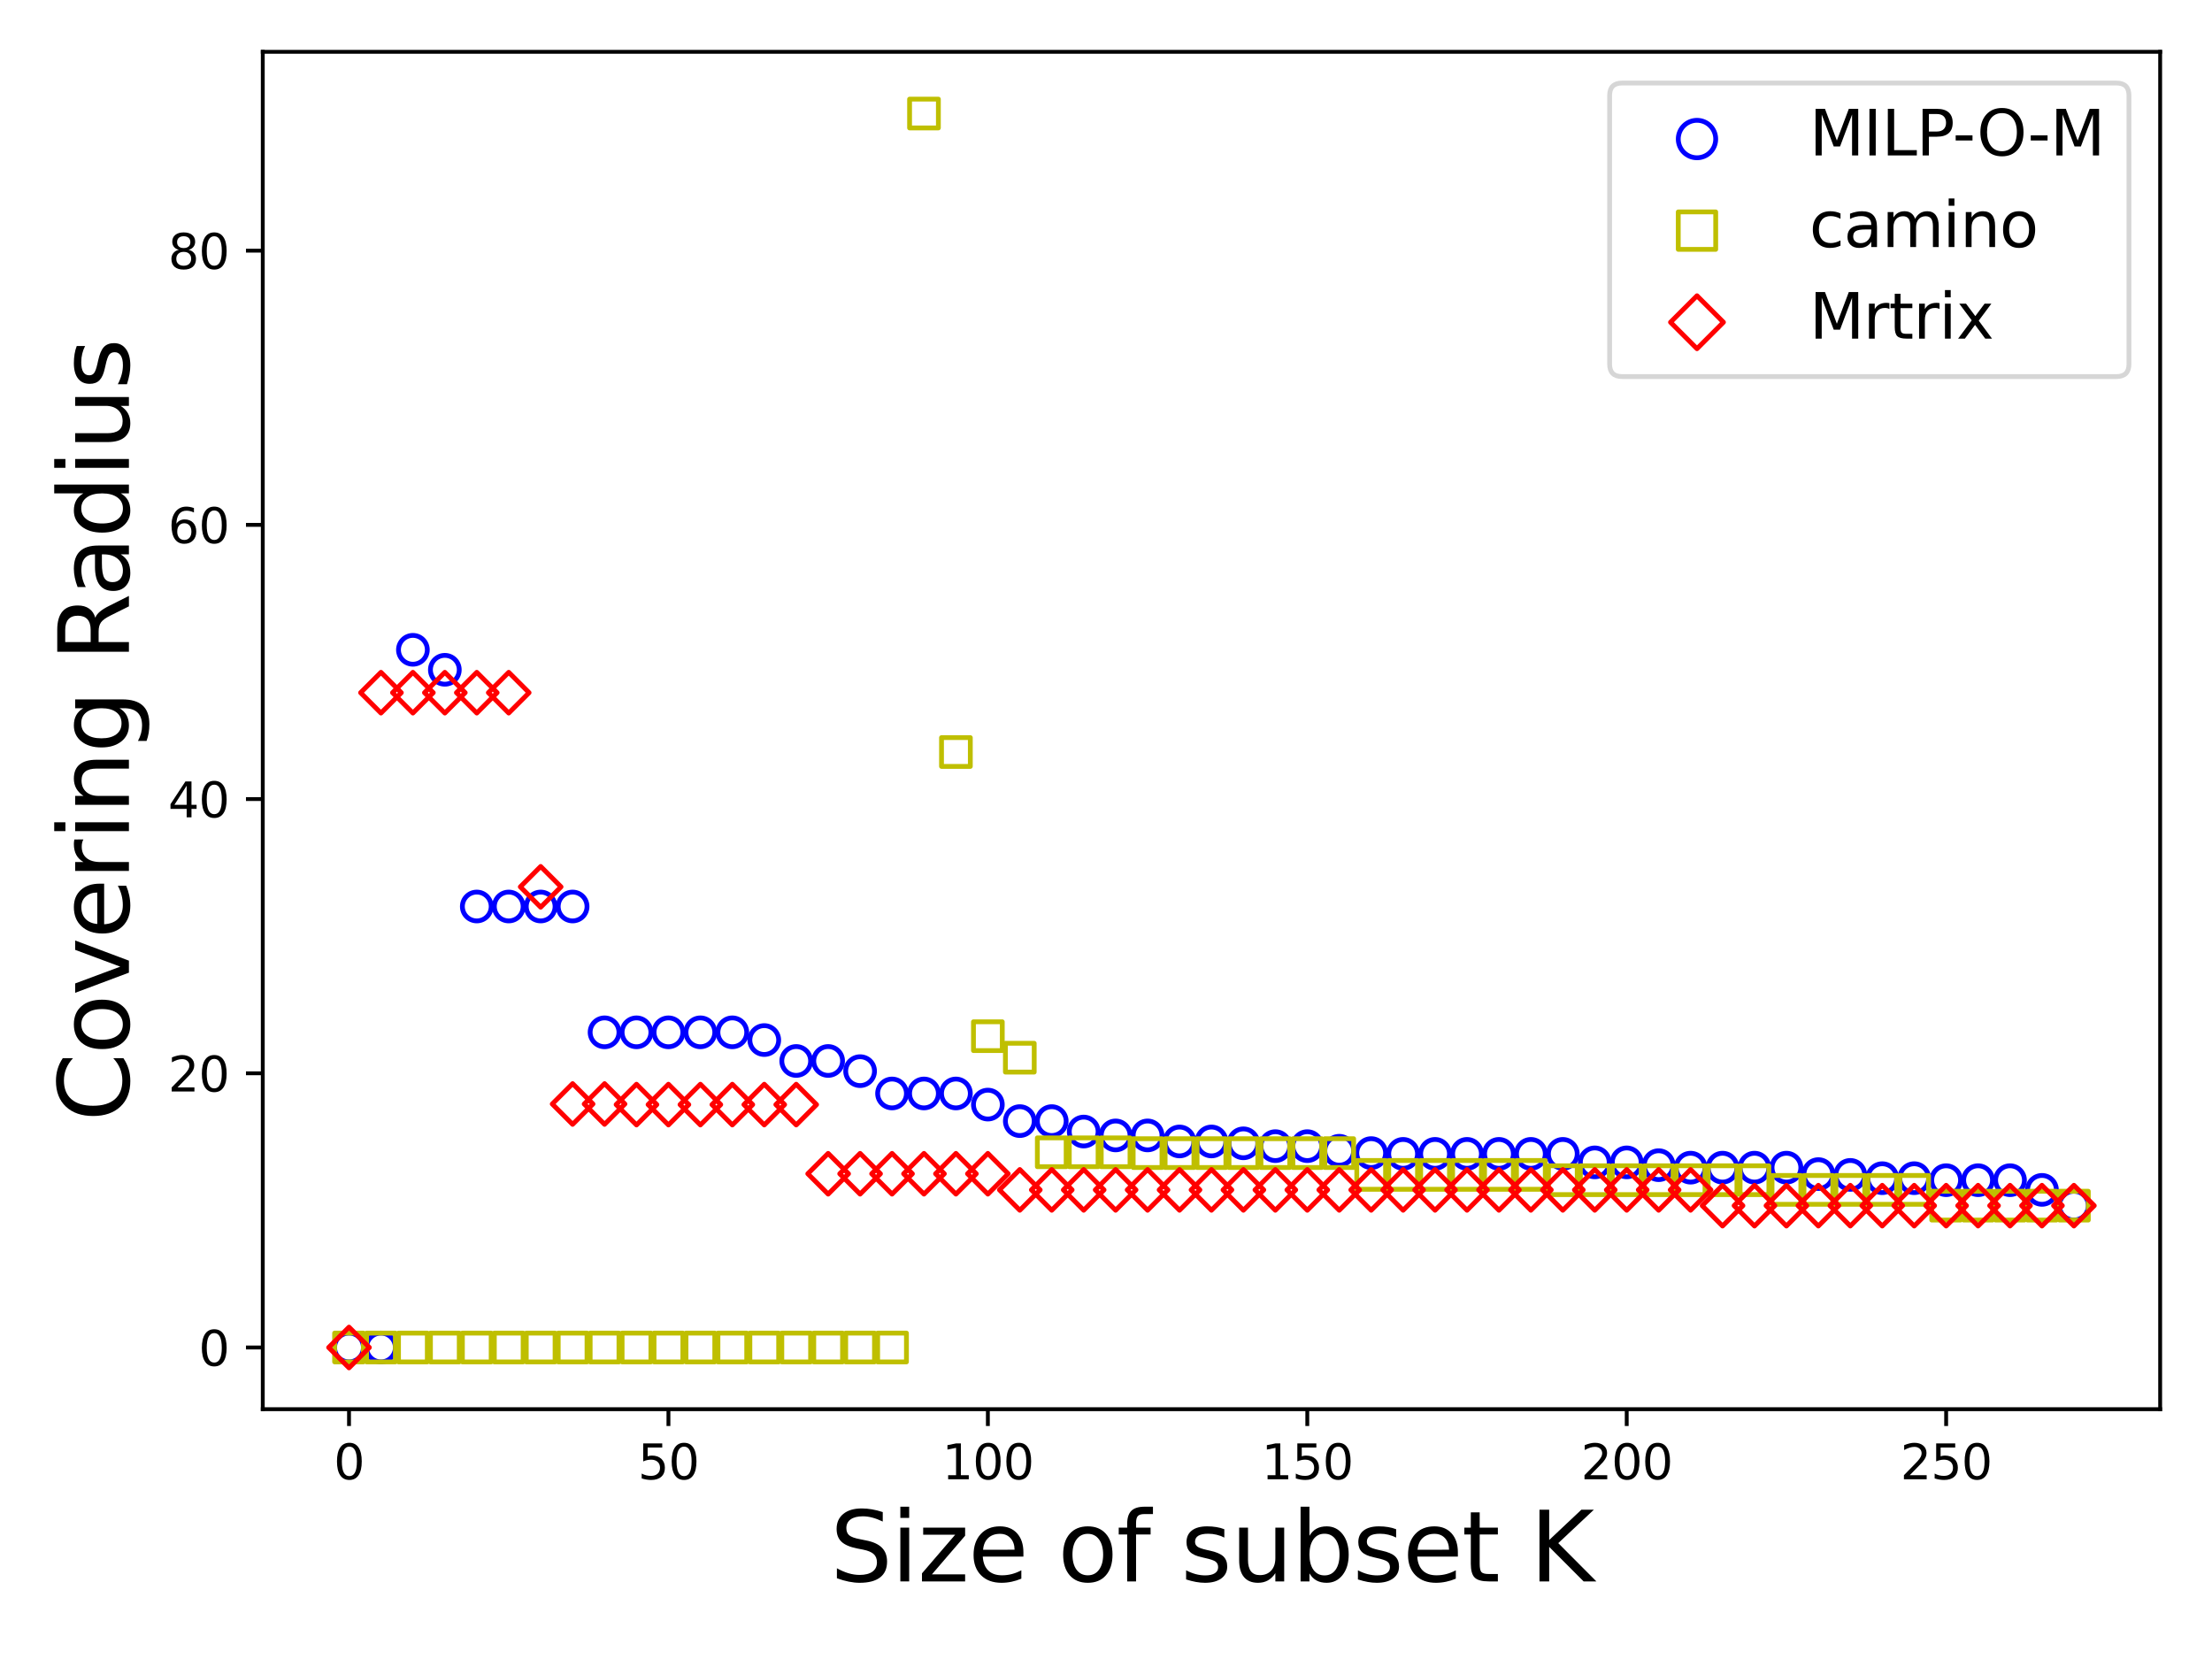 <?xml version="1.0" encoding="utf-8" standalone="no"?>
<!DOCTYPE svg PUBLIC "-//W3C//DTD SVG 1.1//EN"
  "http://www.w3.org/Graphics/SVG/1.1/DTD/svg11.dtd">
<svg xmlns:xlink="http://www.w3.org/1999/xlink" width="460.8pt" height="345.6pt" viewBox="0 0 460.8 345.6" xmlns="http://www.w3.org/2000/svg" version="1.1">
 <defs>
  <style type="text/css">*{stroke-linejoin: round; stroke-linecap: butt}</style>
 </defs>
 <g id="figure_1">
  <g id="patch_1">
   <path d="M 0 345.6 
L 460.8 345.6 
L 460.8 0 
L 0 0 
z
" style="fill: #ffffff"/>
  </g>
  <g id="axes_1">
   <g id="patch_2">
    <path d="M 54.74 293.56 
L 450 293.56 
L 450 10.8 
L 54.74 10.8 
z
" style="fill: #ffffff"/>
   </g>
   <g id="PathCollection_1">
    <defs>
     <path id="C0_0_2c3ab98b2c" d="M 0 3 
C 0.796 3 1.559 2.684 2.121 2.121 
C 2.684 1.559 3 0.796 3 -0 
C 3 -0.796 2.684 -1.559 2.121 -2.121 
C 1.559 -2.684 0.796 -3 0 -3 
C -0.796 -3 -1.559 -2.684 -2.121 -2.121 
C -2.684 -1.559 -3 -0.796 -3 0 
C -3 0.796 -2.684 1.559 -2.121 2.121 
C -1.559 2.684 -0.796 3 0 3 
z
"/>
    </defs>
    <g clip-path="url(#pfdacc160e6)">
     <use xlink:href="#C0_0_2c3ab98b2c" x="72.706" y="280.707" style="fill: none; stroke: #0000ff"/>
    </g>
    <g clip-path="url(#pfdacc160e6)">
     <use xlink:href="#C0_0_2c3ab98b2c" x="79.361" y="280.707" style="fill: none; stroke: #0000ff"/>
    </g>
    <g clip-path="url(#pfdacc160e6)">
     <use xlink:href="#C0_0_2c3ab98b2c" x="86.015" y="135.367" style="fill: none; stroke: #0000ff"/>
    </g>
    <g clip-path="url(#pfdacc160e6)">
     <use xlink:href="#C0_0_2c3ab98b2c" x="92.669" y="139.528" style="fill: none; stroke: #0000ff"/>
    </g>
    <g clip-path="url(#pfdacc160e6)">
     <use xlink:href="#C0_0_2c3ab98b2c" x="99.323" y="188.839" style="fill: none; stroke: #0000ff"/>
    </g>
    <g clip-path="url(#pfdacc160e6)">
     <use xlink:href="#C0_0_2c3ab98b2c" x="105.977" y="188.839" style="fill: none; stroke: #0000ff"/>
    </g>
    <g clip-path="url(#pfdacc160e6)">
     <use xlink:href="#C0_0_2c3ab98b2c" x="112.632" y="188.839" style="fill: none; stroke: #0000ff"/>
    </g>
    <g clip-path="url(#pfdacc160e6)">
     <use xlink:href="#C0_0_2c3ab98b2c" x="119.286" y="188.839" style="fill: none; stroke: #0000ff"/>
    </g>
    <g clip-path="url(#pfdacc160e6)">
     <use xlink:href="#C0_0_2c3ab98b2c" x="125.94" y="215.051" style="fill: none; stroke: #0000ff"/>
    </g>
    <g clip-path="url(#pfdacc160e6)">
     <use xlink:href="#C0_0_2c3ab98b2c" x="132.594" y="215.051" style="fill: none; stroke: #0000ff"/>
    </g>
    <g clip-path="url(#pfdacc160e6)">
     <use xlink:href="#C0_0_2c3ab98b2c" x="139.248" y="215.051" style="fill: none; stroke: #0000ff"/>
    </g>
    <g clip-path="url(#pfdacc160e6)">
     <use xlink:href="#C0_0_2c3ab98b2c" x="145.903" y="215.051" style="fill: none; stroke: #0000ff"/>
    </g>
    <g clip-path="url(#pfdacc160e6)">
     <use xlink:href="#C0_0_2c3ab98b2c" x="152.557" y="215.051" style="fill: none; stroke: #0000ff"/>
    </g>
    <g clip-path="url(#pfdacc160e6)">
     <use xlink:href="#C0_0_2c3ab98b2c" x="159.211" y="216.663" style="fill: none; stroke: #0000ff"/>
    </g>
    <g clip-path="url(#pfdacc160e6)">
     <use xlink:href="#C0_0_2c3ab98b2c" x="165.865" y="221.019" style="fill: none; stroke: #0000ff"/>
    </g>
    <g clip-path="url(#pfdacc160e6)">
     <use xlink:href="#C0_0_2c3ab98b2c" x="172.519" y="221.019" style="fill: none; stroke: #0000ff"/>
    </g>
    <g clip-path="url(#pfdacc160e6)">
     <use xlink:href="#C0_0_2c3ab98b2c" x="179.174" y="223.14" style="fill: none; stroke: #0000ff"/>
    </g>
    <g clip-path="url(#pfdacc160e6)">
     <use xlink:href="#C0_0_2c3ab98b2c" x="185.828" y="227.789" style="fill: none; stroke: #0000ff"/>
    </g>
    <g clip-path="url(#pfdacc160e6)">
     <use xlink:href="#C0_0_2c3ab98b2c" x="192.482" y="227.789" style="fill: none; stroke: #0000ff"/>
    </g>
    <g clip-path="url(#pfdacc160e6)">
     <use xlink:href="#C0_0_2c3ab98b2c" x="199.136" y="227.789" style="fill: none; stroke: #0000ff"/>
    </g>
    <g clip-path="url(#pfdacc160e6)">
     <use xlink:href="#C0_0_2c3ab98b2c" x="205.791" y="230.107" style="fill: none; stroke: #0000ff"/>
    </g>
    <g clip-path="url(#pfdacc160e6)">
     <use xlink:href="#C0_0_2c3ab98b2c" x="212.445" y="233.549" style="fill: none; stroke: #0000ff"/>
    </g>
    <g clip-path="url(#pfdacc160e6)">
     <use xlink:href="#C0_0_2c3ab98b2c" x="219.099" y="233.549" style="fill: none; stroke: #0000ff"/>
    </g>
    <g clip-path="url(#pfdacc160e6)">
     <use xlink:href="#C0_0_2c3ab98b2c" x="225.753" y="235.721" style="fill: none; stroke: #0000ff"/>
    </g>
    <g clip-path="url(#pfdacc160e6)">
     <use xlink:href="#C0_0_2c3ab98b2c" x="232.407" y="236.53" style="fill: none; stroke: #0000ff"/>
    </g>
    <g clip-path="url(#pfdacc160e6)">
     <use xlink:href="#C0_0_2c3ab98b2c" x="239.062" y="236.53" style="fill: none; stroke: #0000ff"/>
    </g>
    <g clip-path="url(#pfdacc160e6)">
     <use xlink:href="#C0_0_2c3ab98b2c" x="245.716" y="237.788" style="fill: none; stroke: #0000ff"/>
    </g>
    <g clip-path="url(#pfdacc160e6)">
     <use xlink:href="#C0_0_2c3ab98b2c" x="252.37" y="237.788" style="fill: none; stroke: #0000ff"/>
    </g>
    <g clip-path="url(#pfdacc160e6)">
     <use xlink:href="#C0_0_2c3ab98b2c" x="259.024" y="238.175" style="fill: none; stroke: #0000ff"/>
    </g>
    <g clip-path="url(#pfdacc160e6)">
     <use xlink:href="#C0_0_2c3ab98b2c" x="265.678" y="238.763" style="fill: none; stroke: #0000ff"/>
    </g>
    <g clip-path="url(#pfdacc160e6)">
     <use xlink:href="#C0_0_2c3ab98b2c" x="272.333" y="238.763" style="fill: none; stroke: #0000ff"/>
    </g>
    <g clip-path="url(#pfdacc160e6)">
     <use xlink:href="#C0_0_2c3ab98b2c" x="278.987" y="239.725" style="fill: none; stroke: #0000ff"/>
    </g>
    <g clip-path="url(#pfdacc160e6)">
     <use xlink:href="#C0_0_2c3ab98b2c" x="285.641" y="240.211" style="fill: none; stroke: #0000ff"/>
    </g>
    <g clip-path="url(#pfdacc160e6)">
     <use xlink:href="#C0_0_2c3ab98b2c" x="292.295" y="240.373" style="fill: none; stroke: #0000ff"/>
    </g>
    <g clip-path="url(#pfdacc160e6)">
     <use xlink:href="#C0_0_2c3ab98b2c" x="298.949" y="240.373" style="fill: none; stroke: #0000ff"/>
    </g>
    <g clip-path="url(#pfdacc160e6)">
     <use xlink:href="#C0_0_2c3ab98b2c" x="305.604" y="240.373" style="fill: none; stroke: #0000ff"/>
    </g>
    <g clip-path="url(#pfdacc160e6)">
     <use xlink:href="#C0_0_2c3ab98b2c" x="312.258" y="240.373" style="fill: none; stroke: #0000ff"/>
    </g>
    <g clip-path="url(#pfdacc160e6)">
     <use xlink:href="#C0_0_2c3ab98b2c" x="318.912" y="240.373" style="fill: none; stroke: #0000ff"/>
    </g>
    <g clip-path="url(#pfdacc160e6)">
     <use xlink:href="#C0_0_2c3ab98b2c" x="325.566" y="240.373" style="fill: none; stroke: #0000ff"/>
    </g>
    <g clip-path="url(#pfdacc160e6)">
     <use xlink:href="#C0_0_2c3ab98b2c" x="332.221" y="242.144" style="fill: none; stroke: #0000ff"/>
    </g>
    <g clip-path="url(#pfdacc160e6)">
     <use xlink:href="#C0_0_2c3ab98b2c" x="338.875" y="242.144" style="fill: none; stroke: #0000ff"/>
    </g>
    <g clip-path="url(#pfdacc160e6)">
     <use xlink:href="#C0_0_2c3ab98b2c" x="345.529" y="242.729" style="fill: none; stroke: #0000ff"/>
    </g>
    <g clip-path="url(#pfdacc160e6)">
     <use xlink:href="#C0_0_2c3ab98b2c" x="352.183" y="243.246" style="fill: none; stroke: #0000ff"/>
    </g>
    <g clip-path="url(#pfdacc160e6)">
     <use xlink:href="#C0_0_2c3ab98b2c" x="358.837" y="243.246" style="fill: none; stroke: #0000ff"/>
    </g>
    <g clip-path="url(#pfdacc160e6)">
     <use xlink:href="#C0_0_2c3ab98b2c" x="365.492" y="243.246" style="fill: none; stroke: #0000ff"/>
    </g>
    <g clip-path="url(#pfdacc160e6)">
     <use xlink:href="#C0_0_2c3ab98b2c" x="372.146" y="243.246" style="fill: none; stroke: #0000ff"/>
    </g>
    <g clip-path="url(#pfdacc160e6)">
     <use xlink:href="#C0_0_2c3ab98b2c" x="378.8" y="244.588" style="fill: none; stroke: #0000ff"/>
    </g>
    <g clip-path="url(#pfdacc160e6)">
     <use xlink:href="#C0_0_2c3ab98b2c" x="385.454" y="244.752" style="fill: none; stroke: #0000ff"/>
    </g>
    <g clip-path="url(#pfdacc160e6)">
     <use xlink:href="#C0_0_2c3ab98b2c" x="392.108" y="245.437" style="fill: none; stroke: #0000ff"/>
    </g>
    <g clip-path="url(#pfdacc160e6)">
     <use xlink:href="#C0_0_2c3ab98b2c" x="398.763" y="245.437" style="fill: none; stroke: #0000ff"/>
    </g>
    <g clip-path="url(#pfdacc160e6)">
     <use xlink:href="#C0_0_2c3ab98b2c" x="405.417" y="245.857" style="fill: none; stroke: #0000ff"/>
    </g>
    <g clip-path="url(#pfdacc160e6)">
     <use xlink:href="#C0_0_2c3ab98b2c" x="412.071" y="245.857" style="fill: none; stroke: #0000ff"/>
    </g>
    <g clip-path="url(#pfdacc160e6)">
     <use xlink:href="#C0_0_2c3ab98b2c" x="418.725" y="245.857" style="fill: none; stroke: #0000ff"/>
    </g>
    <g clip-path="url(#pfdacc160e6)">
     <use xlink:href="#C0_0_2c3ab98b2c" x="425.379" y="247.874" style="fill: none; stroke: #0000ff"/>
    </g>
    <g clip-path="url(#pfdacc160e6)">
     <use xlink:href="#C0_0_2c3ab98b2c" x="432.034" y="251.158" style="fill: none; stroke: #0000ff"/>
    </g>
   </g>
   <g id="PathCollection_2">
    <defs>
     <path id="C1_0_582cccd672" d="M -3 3 
L 3 3 
L 3 -3 
L -3 -3 
z
"/>
    </defs>
    <g clip-path="url(#pfdacc160e6)">
     <use xlink:href="#C1_0_582cccd672" x="72.706" y="280.707" style="fill: none; stroke: #bfbf00"/>
    </g>
    <g clip-path="url(#pfdacc160e6)">
     <use xlink:href="#C1_0_582cccd672" x="79.361" y="280.707" style="fill: none; stroke: #bfbf00"/>
    </g>
    <g clip-path="url(#pfdacc160e6)">
     <use xlink:href="#C1_0_582cccd672" x="86.015" y="280.707" style="fill: none; stroke: #bfbf00"/>
    </g>
    <g clip-path="url(#pfdacc160e6)">
     <use xlink:href="#C1_0_582cccd672" x="92.669" y="280.707" style="fill: none; stroke: #bfbf00"/>
    </g>
    <g clip-path="url(#pfdacc160e6)">
     <use xlink:href="#C1_0_582cccd672" x="99.323" y="280.707" style="fill: none; stroke: #bfbf00"/>
    </g>
    <g clip-path="url(#pfdacc160e6)">
     <use xlink:href="#C1_0_582cccd672" x="105.977" y="280.707" style="fill: none; stroke: #bfbf00"/>
    </g>
    <g clip-path="url(#pfdacc160e6)">
     <use xlink:href="#C1_0_582cccd672" x="112.632" y="280.707" style="fill: none; stroke: #bfbf00"/>
    </g>
    <g clip-path="url(#pfdacc160e6)">
     <use xlink:href="#C1_0_582cccd672" x="119.286" y="280.707" style="fill: none; stroke: #bfbf00"/>
    </g>
    <g clip-path="url(#pfdacc160e6)">
     <use xlink:href="#C1_0_582cccd672" x="125.94" y="280.707" style="fill: none; stroke: #bfbf00"/>
    </g>
    <g clip-path="url(#pfdacc160e6)">
     <use xlink:href="#C1_0_582cccd672" x="132.594" y="280.707" style="fill: none; stroke: #bfbf00"/>
    </g>
    <g clip-path="url(#pfdacc160e6)">
     <use xlink:href="#C1_0_582cccd672" x="139.248" y="280.707" style="fill: none; stroke: #bfbf00"/>
    </g>
    <g clip-path="url(#pfdacc160e6)">
     <use xlink:href="#C1_0_582cccd672" x="145.903" y="280.707" style="fill: none; stroke: #bfbf00"/>
    </g>
    <g clip-path="url(#pfdacc160e6)">
     <use xlink:href="#C1_0_582cccd672" x="152.557" y="280.707" style="fill: none; stroke: #bfbf00"/>
    </g>
    <g clip-path="url(#pfdacc160e6)">
     <use xlink:href="#C1_0_582cccd672" x="159.211" y="280.707" style="fill: none; stroke: #bfbf00"/>
    </g>
    <g clip-path="url(#pfdacc160e6)">
     <use xlink:href="#C1_0_582cccd672" x="165.865" y="280.707" style="fill: none; stroke: #bfbf00"/>
    </g>
    <g clip-path="url(#pfdacc160e6)">
     <use xlink:href="#C1_0_582cccd672" x="172.519" y="280.707" style="fill: none; stroke: #bfbf00"/>
    </g>
    <g clip-path="url(#pfdacc160e6)">
     <use xlink:href="#C1_0_582cccd672" x="179.174" y="280.707" style="fill: none; stroke: #bfbf00"/>
    </g>
    <g clip-path="url(#pfdacc160e6)">
     <use xlink:href="#C1_0_582cccd672" x="185.828" y="280.707" style="fill: none; stroke: #bfbf00"/>
    </g>
    <g clip-path="url(#pfdacc160e6)">
     <use xlink:href="#C1_0_582cccd672" x="192.482" y="23.653" style="fill: none; stroke: #bfbf00"/>
    </g>
    <g clip-path="url(#pfdacc160e6)">
     <use xlink:href="#C1_0_582cccd672" x="199.136" y="156.658" style="fill: none; stroke: #bfbf00"/>
    </g>
    <g clip-path="url(#pfdacc160e6)">
     <use xlink:href="#C1_0_582cccd672" x="205.791" y="215.858" style="fill: none; stroke: #bfbf00"/>
    </g>
    <g clip-path="url(#pfdacc160e6)">
     <use xlink:href="#C1_0_582cccd672" x="212.445" y="220.335" style="fill: none; stroke: #bfbf00"/>
    </g>
    <g clip-path="url(#pfdacc160e6)">
     <use xlink:href="#C1_0_582cccd672" x="219.099" y="240.04" style="fill: none; stroke: #bfbf00"/>
    </g>
    <g clip-path="url(#pfdacc160e6)">
     <use xlink:href="#C1_0_582cccd672" x="225.753" y="240.04" style="fill: none; stroke: #bfbf00"/>
    </g>
    <g clip-path="url(#pfdacc160e6)">
     <use xlink:href="#C1_0_582cccd672" x="232.407" y="240.04" style="fill: none; stroke: #bfbf00"/>
    </g>
    <g clip-path="url(#pfdacc160e6)">
     <use xlink:href="#C1_0_582cccd672" x="239.062" y="240.211" style="fill: none; stroke: #bfbf00"/>
    </g>
    <g clip-path="url(#pfdacc160e6)">
     <use xlink:href="#C1_0_582cccd672" x="245.716" y="240.211" style="fill: none; stroke: #bfbf00"/>
    </g>
    <g clip-path="url(#pfdacc160e6)">
     <use xlink:href="#C1_0_582cccd672" x="252.37" y="240.211" style="fill: none; stroke: #bfbf00"/>
    </g>
    <g clip-path="url(#pfdacc160e6)">
     <use xlink:href="#C1_0_582cccd672" x="259.024" y="240.211" style="fill: none; stroke: #bfbf00"/>
    </g>
    <g clip-path="url(#pfdacc160e6)">
     <use xlink:href="#C1_0_582cccd672" x="265.678" y="240.211" style="fill: none; stroke: #bfbf00"/>
    </g>
    <g clip-path="url(#pfdacc160e6)">
     <use xlink:href="#C1_0_582cccd672" x="272.333" y="240.211" style="fill: none; stroke: #bfbf00"/>
    </g>
    <g clip-path="url(#pfdacc160e6)">
     <use xlink:href="#C1_0_582cccd672" x="278.987" y="240.211" style="fill: none; stroke: #bfbf00"/>
    </g>
    <g clip-path="url(#pfdacc160e6)">
     <use xlink:href="#C1_0_582cccd672" x="285.641" y="244.752" style="fill: none; stroke: #bfbf00"/>
    </g>
    <g clip-path="url(#pfdacc160e6)">
     <use xlink:href="#C1_0_582cccd672" x="292.295" y="244.752" style="fill: none; stroke: #bfbf00"/>
    </g>
    <g clip-path="url(#pfdacc160e6)">
     <use xlink:href="#C1_0_582cccd672" x="298.949" y="244.752" style="fill: none; stroke: #bfbf00"/>
    </g>
    <g clip-path="url(#pfdacc160e6)">
     <use xlink:href="#C1_0_582cccd672" x="305.604" y="244.752" style="fill: none; stroke: #bfbf00"/>
    </g>
    <g clip-path="url(#pfdacc160e6)">
     <use xlink:href="#C1_0_582cccd672" x="312.258" y="244.752" style="fill: none; stroke: #bfbf00"/>
    </g>
    <g clip-path="url(#pfdacc160e6)">
     <use xlink:href="#C1_0_582cccd672" x="318.912" y="244.752" style="fill: none; stroke: #bfbf00"/>
    </g>
    <g clip-path="url(#pfdacc160e6)">
     <use xlink:href="#C1_0_582cccd672" x="325.566" y="245.857" style="fill: none; stroke: #bfbf00"/>
    </g>
    <g clip-path="url(#pfdacc160e6)">
     <use xlink:href="#C1_0_582cccd672" x="332.221" y="245.857" style="fill: none; stroke: #bfbf00"/>
    </g>
    <g clip-path="url(#pfdacc160e6)">
     <use xlink:href="#C1_0_582cccd672" x="338.875" y="245.857" style="fill: none; stroke: #bfbf00"/>
    </g>
    <g clip-path="url(#pfdacc160e6)">
     <use xlink:href="#C1_0_582cccd672" x="345.529" y="245.857" style="fill: none; stroke: #bfbf00"/>
    </g>
    <g clip-path="url(#pfdacc160e6)">
     <use xlink:href="#C1_0_582cccd672" x="352.183" y="245.857" style="fill: none; stroke: #bfbf00"/>
    </g>
    <g clip-path="url(#pfdacc160e6)">
     <use xlink:href="#C1_0_582cccd672" x="358.837" y="245.857" style="fill: none; stroke: #bfbf00"/>
    </g>
    <g clip-path="url(#pfdacc160e6)">
     <use xlink:href="#C1_0_582cccd672" x="365.492" y="245.857" style="fill: none; stroke: #bfbf00"/>
    </g>
    <g clip-path="url(#pfdacc160e6)">
     <use xlink:href="#C1_0_582cccd672" x="372.146" y="247.874" style="fill: none; stroke: #bfbf00"/>
    </g>
    <g clip-path="url(#pfdacc160e6)">
     <use xlink:href="#C1_0_582cccd672" x="378.8" y="247.874" style="fill: none; stroke: #bfbf00"/>
    </g>
    <g clip-path="url(#pfdacc160e6)">
     <use xlink:href="#C1_0_582cccd672" x="385.454" y="247.874" style="fill: none; stroke: #bfbf00"/>
    </g>
    <g clip-path="url(#pfdacc160e6)">
     <use xlink:href="#C1_0_582cccd672" x="392.108" y="247.874" style="fill: none; stroke: #bfbf00"/>
    </g>
    <g clip-path="url(#pfdacc160e6)">
     <use xlink:href="#C1_0_582cccd672" x="398.763" y="247.874" style="fill: none; stroke: #bfbf00"/>
    </g>
    <g clip-path="url(#pfdacc160e6)">
     <use xlink:href="#C1_0_582cccd672" x="405.417" y="251.158" style="fill: none; stroke: #bfbf00"/>
    </g>
    <g clip-path="url(#pfdacc160e6)">
     <use xlink:href="#C1_0_582cccd672" x="412.071" y="251.158" style="fill: none; stroke: #bfbf00"/>
    </g>
    <g clip-path="url(#pfdacc160e6)">
     <use xlink:href="#C1_0_582cccd672" x="418.725" y="251.158" style="fill: none; stroke: #bfbf00"/>
    </g>
    <g clip-path="url(#pfdacc160e6)">
     <use xlink:href="#C1_0_582cccd672" x="425.379" y="251.158" style="fill: none; stroke: #bfbf00"/>
    </g>
    <g clip-path="url(#pfdacc160e6)">
     <use xlink:href="#C1_0_582cccd672" x="432.034" y="251.158" style="fill: none; stroke: #bfbf00"/>
    </g>
   </g>
   <g id="PathCollection_3">
    <defs>
     <path id="C2_0_1f88018996" d="M -0 4.243 
L 4.243 -0 
L 0 -4.243 
L -4.243 -0 
z
"/>
    </defs>
    <g clip-path="url(#pfdacc160e6)">
     <use xlink:href="#C2_0_1f88018996" x="72.706" y="280.707" style="fill: none; stroke: #ff0000"/>
    </g>
    <g clip-path="url(#pfdacc160e6)">
     <use xlink:href="#C2_0_1f88018996" x="79.361" y="144.298" style="fill: none; stroke: #ff0000"/>
    </g>
    <g clip-path="url(#pfdacc160e6)">
     <use xlink:href="#C2_0_1f88018996" x="86.015" y="144.298" style="fill: none; stroke: #ff0000"/>
    </g>
    <g clip-path="url(#pfdacc160e6)">
     <use xlink:href="#C2_0_1f88018996" x="92.669" y="144.298" style="fill: none; stroke: #ff0000"/>
    </g>
    <g clip-path="url(#pfdacc160e6)">
     <use xlink:href="#C2_0_1f88018996" x="99.323" y="144.298" style="fill: none; stroke: #ff0000"/>
    </g>
    <g clip-path="url(#pfdacc160e6)">
     <use xlink:href="#C2_0_1f88018996" x="105.977" y="144.298" style="fill: none; stroke: #ff0000"/>
    </g>
    <g clip-path="url(#pfdacc160e6)">
     <use xlink:href="#C2_0_1f88018996" x="112.632" y="184.743" style="fill: none; stroke: #ff0000"/>
    </g>
    <g clip-path="url(#pfdacc160e6)">
     <use xlink:href="#C2_0_1f88018996" x="119.286" y="229.98" style="fill: none; stroke: #ff0000"/>
    </g>
    <g clip-path="url(#pfdacc160e6)">
     <use xlink:href="#C2_0_1f88018996" x="125.94" y="229.98" style="fill: none; stroke: #ff0000"/>
    </g>
    <g clip-path="url(#pfdacc160e6)">
     <use xlink:href="#C2_0_1f88018996" x="132.594" y="230.107" style="fill: none; stroke: #ff0000"/>
    </g>
    <g clip-path="url(#pfdacc160e6)">
     <use xlink:href="#C2_0_1f88018996" x="139.248" y="230.107" style="fill: none; stroke: #ff0000"/>
    </g>
    <g clip-path="url(#pfdacc160e6)">
     <use xlink:href="#C2_0_1f88018996" x="145.903" y="230.107" style="fill: none; stroke: #ff0000"/>
    </g>
    <g clip-path="url(#pfdacc160e6)">
     <use xlink:href="#C2_0_1f88018996" x="152.557" y="230.107" style="fill: none; stroke: #ff0000"/>
    </g>
    <g clip-path="url(#pfdacc160e6)">
     <use xlink:href="#C2_0_1f88018996" x="159.211" y="230.107" style="fill: none; stroke: #ff0000"/>
    </g>
    <g clip-path="url(#pfdacc160e6)">
     <use xlink:href="#C2_0_1f88018996" x="165.865" y="230.107" style="fill: none; stroke: #ff0000"/>
    </g>
    <g clip-path="url(#pfdacc160e6)">
     <use xlink:href="#C2_0_1f88018996" x="172.519" y="244.513" style="fill: none; stroke: #ff0000"/>
    </g>
    <g clip-path="url(#pfdacc160e6)">
     <use xlink:href="#C2_0_1f88018996" x="179.174" y="244.513" style="fill: none; stroke: #ff0000"/>
    </g>
    <g clip-path="url(#pfdacc160e6)">
     <use xlink:href="#C2_0_1f88018996" x="185.828" y="244.513" style="fill: none; stroke: #ff0000"/>
    </g>
    <g clip-path="url(#pfdacc160e6)">
     <use xlink:href="#C2_0_1f88018996" x="192.482" y="244.513" style="fill: none; stroke: #ff0000"/>
    </g>
    <g clip-path="url(#pfdacc160e6)">
     <use xlink:href="#C2_0_1f88018996" x="199.136" y="244.513" style="fill: none; stroke: #ff0000"/>
    </g>
    <g clip-path="url(#pfdacc160e6)">
     <use xlink:href="#C2_0_1f88018996" x="205.791" y="244.513" style="fill: none; stroke: #ff0000"/>
    </g>
    <g clip-path="url(#pfdacc160e6)">
     <use xlink:href="#C2_0_1f88018996" x="212.445" y="247.874" style="fill: none; stroke: #ff0000"/>
    </g>
    <g clip-path="url(#pfdacc160e6)">
     <use xlink:href="#C2_0_1f88018996" x="219.099" y="247.874" style="fill: none; stroke: #ff0000"/>
    </g>
    <g clip-path="url(#pfdacc160e6)">
     <use xlink:href="#C2_0_1f88018996" x="225.753" y="247.874" style="fill: none; stroke: #ff0000"/>
    </g>
    <g clip-path="url(#pfdacc160e6)">
     <use xlink:href="#C2_0_1f88018996" x="232.407" y="247.874" style="fill: none; stroke: #ff0000"/>
    </g>
    <g clip-path="url(#pfdacc160e6)">
     <use xlink:href="#C2_0_1f88018996" x="239.062" y="247.874" style="fill: none; stroke: #ff0000"/>
    </g>
    <g clip-path="url(#pfdacc160e6)">
     <use xlink:href="#C2_0_1f88018996" x="245.716" y="247.874" style="fill: none; stroke: #ff0000"/>
    </g>
    <g clip-path="url(#pfdacc160e6)">
     <use xlink:href="#C2_0_1f88018996" x="252.37" y="247.874" style="fill: none; stroke: #ff0000"/>
    </g>
    <g clip-path="url(#pfdacc160e6)">
     <use xlink:href="#C2_0_1f88018996" x="259.024" y="247.874" style="fill: none; stroke: #ff0000"/>
    </g>
    <g clip-path="url(#pfdacc160e6)">
     <use xlink:href="#C2_0_1f88018996" x="265.678" y="247.874" style="fill: none; stroke: #ff0000"/>
    </g>
    <g clip-path="url(#pfdacc160e6)">
     <use xlink:href="#C2_0_1f88018996" x="272.333" y="247.874" style="fill: none; stroke: #ff0000"/>
    </g>
    <g clip-path="url(#pfdacc160e6)">
     <use xlink:href="#C2_0_1f88018996" x="278.987" y="247.874" style="fill: none; stroke: #ff0000"/>
    </g>
    <g clip-path="url(#pfdacc160e6)">
     <use xlink:href="#C2_0_1f88018996" x="285.641" y="247.874" style="fill: none; stroke: #ff0000"/>
    </g>
    <g clip-path="url(#pfdacc160e6)">
     <use xlink:href="#C2_0_1f88018996" x="292.295" y="247.874" style="fill: none; stroke: #ff0000"/>
    </g>
    <g clip-path="url(#pfdacc160e6)">
     <use xlink:href="#C2_0_1f88018996" x="298.949" y="247.874" style="fill: none; stroke: #ff0000"/>
    </g>
    <g clip-path="url(#pfdacc160e6)">
     <use xlink:href="#C2_0_1f88018996" x="305.604" y="247.874" style="fill: none; stroke: #ff0000"/>
    </g>
    <g clip-path="url(#pfdacc160e6)">
     <use xlink:href="#C2_0_1f88018996" x="312.258" y="247.874" style="fill: none; stroke: #ff0000"/>
    </g>
    <g clip-path="url(#pfdacc160e6)">
     <use xlink:href="#C2_0_1f88018996" x="318.912" y="247.874" style="fill: none; stroke: #ff0000"/>
    </g>
    <g clip-path="url(#pfdacc160e6)">
     <use xlink:href="#C2_0_1f88018996" x="325.566" y="247.874" style="fill: none; stroke: #ff0000"/>
    </g>
    <g clip-path="url(#pfdacc160e6)">
     <use xlink:href="#C2_0_1f88018996" x="332.221" y="247.874" style="fill: none; stroke: #ff0000"/>
    </g>
    <g clip-path="url(#pfdacc160e6)">
     <use xlink:href="#C2_0_1f88018996" x="338.875" y="247.874" style="fill: none; stroke: #ff0000"/>
    </g>
    <g clip-path="url(#pfdacc160e6)">
     <use xlink:href="#C2_0_1f88018996" x="345.529" y="247.874" style="fill: none; stroke: #ff0000"/>
    </g>
    <g clip-path="url(#pfdacc160e6)">
     <use xlink:href="#C2_0_1f88018996" x="352.183" y="247.874" style="fill: none; stroke: #ff0000"/>
    </g>
    <g clip-path="url(#pfdacc160e6)">
     <use xlink:href="#C2_0_1f88018996" x="358.837" y="251.158" style="fill: none; stroke: #ff0000"/>
    </g>
    <g clip-path="url(#pfdacc160e6)">
     <use xlink:href="#C2_0_1f88018996" x="365.492" y="251.158" style="fill: none; stroke: #ff0000"/>
    </g>
    <g clip-path="url(#pfdacc160e6)">
     <use xlink:href="#C2_0_1f88018996" x="372.146" y="251.158" style="fill: none; stroke: #ff0000"/>
    </g>
    <g clip-path="url(#pfdacc160e6)">
     <use xlink:href="#C2_0_1f88018996" x="378.8" y="251.158" style="fill: none; stroke: #ff0000"/>
    </g>
    <g clip-path="url(#pfdacc160e6)">
     <use xlink:href="#C2_0_1f88018996" x="385.454" y="251.158" style="fill: none; stroke: #ff0000"/>
    </g>
    <g clip-path="url(#pfdacc160e6)">
     <use xlink:href="#C2_0_1f88018996" x="392.108" y="251.158" style="fill: none; stroke: #ff0000"/>
    </g>
    <g clip-path="url(#pfdacc160e6)">
     <use xlink:href="#C2_0_1f88018996" x="398.763" y="251.158" style="fill: none; stroke: #ff0000"/>
    </g>
    <g clip-path="url(#pfdacc160e6)">
     <use xlink:href="#C2_0_1f88018996" x="405.417" y="251.158" style="fill: none; stroke: #ff0000"/>
    </g>
    <g clip-path="url(#pfdacc160e6)">
     <use xlink:href="#C2_0_1f88018996" x="412.071" y="251.158" style="fill: none; stroke: #ff0000"/>
    </g>
    <g clip-path="url(#pfdacc160e6)">
     <use xlink:href="#C2_0_1f88018996" x="418.725" y="251.158" style="fill: none; stroke: #ff0000"/>
    </g>
    <g clip-path="url(#pfdacc160e6)">
     <use xlink:href="#C2_0_1f88018996" x="425.379" y="251.158" style="fill: none; stroke: #ff0000"/>
    </g>
    <g clip-path="url(#pfdacc160e6)">
     <use xlink:href="#C2_0_1f88018996" x="432.034" y="251.158" style="fill: none; stroke: #ff0000"/>
    </g>
   </g>
   <g id="matplotlib.axis_1">
    <g id="xtick_1">
     <g id="line2d_1">
      <defs>
       <path id="m9368adc995" d="M 0 0 
L 0 3.5 
" style="stroke: #000000; stroke-width: 0.8"/>
      </defs>
      <g>
       <use xlink:href="#m9368adc995" x="72.706" y="293.56" style="stroke: #000000; stroke-width: 0.8"/>
      </g>
     </g>
     <g id="text_1">
      <!-- 0 -->
      <g transform="translate(69.525 308.158)scale(0.1 -0.1)">
       <defs>
        <path id="DejaVuSans-30" d="M 2034 4250 
Q 1547 4250 1301 3770 
Q 1056 3291 1056 2328 
Q 1056 1369 1301 889 
Q 1547 409 2034 409 
Q 2525 409 2770 889 
Q 3016 1369 3016 2328 
Q 3016 3291 2770 3770 
Q 2525 4250 2034 4250 
z
M 2034 4750 
Q 2819 4750 3233 4129 
Q 3647 3509 3647 2328 
Q 3647 1150 3233 529 
Q 2819 -91 2034 -91 
Q 1250 -91 836 529 
Q 422 1150 422 2328 
Q 422 3509 836 4129 
Q 1250 4750 2034 4750 
z
" transform="scale(0.016)"/>
       </defs>
       <use xlink:href="#DejaVuSans-30"/>
      </g>
     </g>
    </g>
    <g id="xtick_2">
     <g id="line2d_2">
      <g>
       <use xlink:href="#m9368adc995" x="139.248" y="293.56" style="stroke: #000000; stroke-width: 0.8"/>
      </g>
     </g>
     <g id="text_2">
      <!-- 50 -->
      <g transform="translate(132.886 308.158)scale(0.1 -0.1)">
       <defs>
        <path id="DejaVuSans-35" d="M 691 4666 
L 3169 4666 
L 3169 4134 
L 1269 4134 
L 1269 2991 
Q 1406 3038 1543 3061 
Q 1681 3084 1819 3084 
Q 2600 3084 3056 2656 
Q 3513 2228 3513 1497 
Q 3513 744 3044 326 
Q 2575 -91 1722 -91 
Q 1428 -91 1123 -41 
Q 819 9 494 109 
L 494 744 
Q 775 591 1075 516 
Q 1375 441 1709 441 
Q 2250 441 2565 725 
Q 2881 1009 2881 1497 
Q 2881 1984 2565 2268 
Q 2250 2553 1709 2553 
Q 1456 2553 1204 2497 
Q 953 2441 691 2322 
L 691 4666 
z
" transform="scale(0.016)"/>
       </defs>
       <use xlink:href="#DejaVuSans-35"/>
       <use xlink:href="#DejaVuSans-30" x="63.623"/>
      </g>
     </g>
    </g>
    <g id="xtick_3">
     <g id="line2d_3">
      <g>
       <use xlink:href="#m9368adc995" x="205.791" y="293.56" style="stroke: #000000; stroke-width: 0.8"/>
      </g>
     </g>
     <g id="text_3">
      <!-- 100 -->
      <g transform="translate(196.247 308.158)scale(0.1 -0.1)">
       <defs>
        <path id="DejaVuSans-31" d="M 794 531 
L 1825 531 
L 1825 4091 
L 703 3866 
L 703 4441 
L 1819 4666 
L 2450 4666 
L 2450 531 
L 3481 531 
L 3481 0 
L 794 0 
L 794 531 
z
" transform="scale(0.016)"/>
       </defs>
       <use xlink:href="#DejaVuSans-31"/>
       <use xlink:href="#DejaVuSans-30" x="63.623"/>
       <use xlink:href="#DejaVuSans-30" x="127.246"/>
      </g>
     </g>
    </g>
    <g id="xtick_4">
     <g id="line2d_4">
      <g>
       <use xlink:href="#m9368adc995" x="272.333" y="293.56" style="stroke: #000000; stroke-width: 0.8"/>
      </g>
     </g>
     <g id="text_4">
      <!-- 150 -->
      <g transform="translate(262.789 308.158)scale(0.1 -0.1)">
       <use xlink:href="#DejaVuSans-31"/>
       <use xlink:href="#DejaVuSans-35" x="63.623"/>
       <use xlink:href="#DejaVuSans-30" x="127.246"/>
      </g>
     </g>
    </g>
    <g id="xtick_5">
     <g id="line2d_5">
      <g>
       <use xlink:href="#m9368adc995" x="338.875" y="293.56" style="stroke: #000000; stroke-width: 0.8"/>
      </g>
     </g>
     <g id="text_5">
      <!-- 200 -->
      <g transform="translate(329.331 308.158)scale(0.1 -0.1)">
       <defs>
        <path id="DejaVuSans-32" d="M 1228 531 
L 3431 531 
L 3431 0 
L 469 0 
L 469 531 
Q 828 903 1448 1529 
Q 2069 2156 2228 2338 
Q 2531 2678 2651 2914 
Q 2772 3150 2772 3378 
Q 2772 3750 2511 3984 
Q 2250 4219 1831 4219 
Q 1534 4219 1204 4116 
Q 875 4013 500 3803 
L 500 4441 
Q 881 4594 1212 4672 
Q 1544 4750 1819 4750 
Q 2544 4750 2975 4387 
Q 3406 4025 3406 3419 
Q 3406 3131 3298 2873 
Q 3191 2616 2906 2266 
Q 2828 2175 2409 1742 
Q 1991 1309 1228 531 
z
" transform="scale(0.016)"/>
       </defs>
       <use xlink:href="#DejaVuSans-32"/>
       <use xlink:href="#DejaVuSans-30" x="63.623"/>
       <use xlink:href="#DejaVuSans-30" x="127.246"/>
      </g>
     </g>
    </g>
    <g id="xtick_6">
     <g id="line2d_6">
      <g>
       <use xlink:href="#m9368adc995" x="405.417" y="293.56" style="stroke: #000000; stroke-width: 0.8"/>
      </g>
     </g>
     <g id="text_6">
      <!-- 250 -->
      <g transform="translate(395.873 308.158)scale(0.1 -0.1)">
       <use xlink:href="#DejaVuSans-32"/>
       <use xlink:href="#DejaVuSans-35" x="63.623"/>
       <use xlink:href="#DejaVuSans-30" x="127.246"/>
      </g>
     </g>
    </g>
    <g id="text_7">
     <!-- Size of subset K -->
     <g transform="translate(172.933 329.435)scale(0.2 -0.2)">
      <defs>
       <path id="DejaVuSans-53" d="M 3425 4513 
L 3425 3897 
Q 3066 4069 2747 4153 
Q 2428 4238 2131 4238 
Q 1616 4238 1336 4038 
Q 1056 3838 1056 3469 
Q 1056 3159 1242 3001 
Q 1428 2844 1947 2747 
L 2328 2669 
Q 3034 2534 3370 2195 
Q 3706 1856 3706 1288 
Q 3706 609 3251 259 
Q 2797 -91 1919 -91 
Q 1588 -91 1214 -16 
Q 841 59 441 206 
L 441 856 
Q 825 641 1194 531 
Q 1563 422 1919 422 
Q 2459 422 2753 634 
Q 3047 847 3047 1241 
Q 3047 1584 2836 1778 
Q 2625 1972 2144 2069 
L 1759 2144 
Q 1053 2284 737 2584 
Q 422 2884 422 3419 
Q 422 4038 858 4394 
Q 1294 4750 2059 4750 
Q 2388 4750 2728 4690 
Q 3069 4631 3425 4513 
z
" transform="scale(0.016)"/>
       <path id="DejaVuSans-69" d="M 603 3500 
L 1178 3500 
L 1178 0 
L 603 0 
L 603 3500 
z
M 603 4863 
L 1178 4863 
L 1178 4134 
L 603 4134 
L 603 4863 
z
" transform="scale(0.016)"/>
       <path id="DejaVuSans-7a" d="M 353 3500 
L 3084 3500 
L 3084 2975 
L 922 459 
L 3084 459 
L 3084 0 
L 275 0 
L 275 525 
L 2438 3041 
L 353 3041 
L 353 3500 
z
" transform="scale(0.016)"/>
       <path id="DejaVuSans-65" d="M 3597 1894 
L 3597 1613 
L 953 1613 
Q 991 1019 1311 708 
Q 1631 397 2203 397 
Q 2534 397 2845 478 
Q 3156 559 3463 722 
L 3463 178 
Q 3153 47 2828 -22 
Q 2503 -91 2169 -91 
Q 1331 -91 842 396 
Q 353 884 353 1716 
Q 353 2575 817 3079 
Q 1281 3584 2069 3584 
Q 2775 3584 3186 3129 
Q 3597 2675 3597 1894 
z
M 3022 2063 
Q 3016 2534 2758 2815 
Q 2500 3097 2075 3097 
Q 1594 3097 1305 2825 
Q 1016 2553 972 2059 
L 3022 2063 
z
" transform="scale(0.016)"/>
       <path id="DejaVuSans-20" transform="scale(0.016)"/>
       <path id="DejaVuSans-6f" d="M 1959 3097 
Q 1497 3097 1228 2736 
Q 959 2375 959 1747 
Q 959 1119 1226 758 
Q 1494 397 1959 397 
Q 2419 397 2687 759 
Q 2956 1122 2956 1747 
Q 2956 2369 2687 2733 
Q 2419 3097 1959 3097 
z
M 1959 3584 
Q 2709 3584 3137 3096 
Q 3566 2609 3566 1747 
Q 3566 888 3137 398 
Q 2709 -91 1959 -91 
Q 1206 -91 779 398 
Q 353 888 353 1747 
Q 353 2609 779 3096 
Q 1206 3584 1959 3584 
z
" transform="scale(0.016)"/>
       <path id="DejaVuSans-66" d="M 2375 4863 
L 2375 4384 
L 1825 4384 
Q 1516 4384 1395 4259 
Q 1275 4134 1275 3809 
L 1275 3500 
L 2222 3500 
L 2222 3053 
L 1275 3053 
L 1275 0 
L 697 0 
L 697 3053 
L 147 3053 
L 147 3500 
L 697 3500 
L 697 3744 
Q 697 4328 969 4595 
Q 1241 4863 1831 4863 
L 2375 4863 
z
" transform="scale(0.016)"/>
       <path id="DejaVuSans-73" d="M 2834 3397 
L 2834 2853 
Q 2591 2978 2328 3040 
Q 2066 3103 1784 3103 
Q 1356 3103 1142 2972 
Q 928 2841 928 2578 
Q 928 2378 1081 2264 
Q 1234 2150 1697 2047 
L 1894 2003 
Q 2506 1872 2764 1633 
Q 3022 1394 3022 966 
Q 3022 478 2636 193 
Q 2250 -91 1575 -91 
Q 1294 -91 989 -36 
Q 684 19 347 128 
L 347 722 
Q 666 556 975 473 
Q 1284 391 1588 391 
Q 1994 391 2212 530 
Q 2431 669 2431 922 
Q 2431 1156 2273 1281 
Q 2116 1406 1581 1522 
L 1381 1569 
Q 847 1681 609 1914 
Q 372 2147 372 2553 
Q 372 3047 722 3315 
Q 1072 3584 1716 3584 
Q 2034 3584 2315 3537 
Q 2597 3491 2834 3397 
z
" transform="scale(0.016)"/>
       <path id="DejaVuSans-75" d="M 544 1381 
L 544 3500 
L 1119 3500 
L 1119 1403 
Q 1119 906 1312 657 
Q 1506 409 1894 409 
Q 2359 409 2629 706 
Q 2900 1003 2900 1516 
L 2900 3500 
L 3475 3500 
L 3475 0 
L 2900 0 
L 2900 538 
Q 2691 219 2414 64 
Q 2138 -91 1772 -91 
Q 1169 -91 856 284 
Q 544 659 544 1381 
z
M 1991 3584 
L 1991 3584 
z
" transform="scale(0.016)"/>
       <path id="DejaVuSans-62" d="M 3116 1747 
Q 3116 2381 2855 2742 
Q 2594 3103 2138 3103 
Q 1681 3103 1420 2742 
Q 1159 2381 1159 1747 
Q 1159 1113 1420 752 
Q 1681 391 2138 391 
Q 2594 391 2855 752 
Q 3116 1113 3116 1747 
z
M 1159 2969 
Q 1341 3281 1617 3432 
Q 1894 3584 2278 3584 
Q 2916 3584 3314 3078 
Q 3713 2572 3713 1747 
Q 3713 922 3314 415 
Q 2916 -91 2278 -91 
Q 1894 -91 1617 61 
Q 1341 213 1159 525 
L 1159 0 
L 581 0 
L 581 4863 
L 1159 4863 
L 1159 2969 
z
" transform="scale(0.016)"/>
       <path id="DejaVuSans-74" d="M 1172 4494 
L 1172 3500 
L 2356 3500 
L 2356 3053 
L 1172 3053 
L 1172 1153 
Q 1172 725 1289 603 
Q 1406 481 1766 481 
L 2356 481 
L 2356 0 
L 1766 0 
Q 1100 0 847 248 
Q 594 497 594 1153 
L 594 3053 
L 172 3053 
L 172 3500 
L 594 3500 
L 594 4494 
L 1172 4494 
z
" transform="scale(0.016)"/>
       <path id="DejaVuSans-4b" d="M 628 4666 
L 1259 4666 
L 1259 2694 
L 3353 4666 
L 4166 4666 
L 1850 2491 
L 4331 0 
L 3500 0 
L 1259 2247 
L 1259 0 
L 628 0 
L 628 4666 
z
" transform="scale(0.016)"/>
      </defs>
      <use xlink:href="#DejaVuSans-53"/>
      <use xlink:href="#DejaVuSans-69" x="63.477"/>
      <use xlink:href="#DejaVuSans-7a" x="91.26"/>
      <use xlink:href="#DejaVuSans-65" x="143.75"/>
      <use xlink:href="#DejaVuSans-20" x="205.273"/>
      <use xlink:href="#DejaVuSans-6f" x="237.061"/>
      <use xlink:href="#DejaVuSans-66" x="298.242"/>
      <use xlink:href="#DejaVuSans-20" x="333.447"/>
      <use xlink:href="#DejaVuSans-73" x="365.234"/>
      <use xlink:href="#DejaVuSans-75" x="417.334"/>
      <use xlink:href="#DejaVuSans-62" x="480.713"/>
      <use xlink:href="#DejaVuSans-73" x="544.189"/>
      <use xlink:href="#DejaVuSans-65" x="596.289"/>
      <use xlink:href="#DejaVuSans-74" x="657.812"/>
      <use xlink:href="#DejaVuSans-20" x="697.021"/>
      <use xlink:href="#DejaVuSans-4b" x="728.809"/>
     </g>
    </g>
   </g>
   <g id="matplotlib.axis_2">
    <g id="ytick_1">
     <g id="line2d_7">
      <defs>
       <path id="m8de3edc2ca" d="M 0 0 
L -3.5 0 
" style="stroke: #000000; stroke-width: 0.8"/>
      </defs>
      <g>
       <use xlink:href="#m8de3edc2ca" x="54.74" y="280.707" style="stroke: #000000; stroke-width: 0.8"/>
      </g>
     </g>
     <g id="text_8">
      <!-- 0 -->
      <g transform="translate(41.377 284.506)scale(0.1 -0.1)">
       <use xlink:href="#DejaVuSans-30"/>
      </g>
     </g>
    </g>
    <g id="ytick_2">
     <g id="line2d_8">
      <g>
       <use xlink:href="#m8de3edc2ca" x="54.74" y="223.584" style="stroke: #000000; stroke-width: 0.8"/>
      </g>
     </g>
     <g id="text_9">
      <!-- 20 -->
      <g transform="translate(35.015 227.383)scale(0.1 -0.1)">
       <use xlink:href="#DejaVuSans-32"/>
       <use xlink:href="#DejaVuSans-30" x="63.623"/>
      </g>
     </g>
    </g>
    <g id="ytick_3">
     <g id="line2d_9">
      <g>
       <use xlink:href="#m8de3edc2ca" x="54.74" y="166.461" style="stroke: #000000; stroke-width: 0.8"/>
      </g>
     </g>
     <g id="text_10">
      <!-- 40 -->
      <g transform="translate(35.015 170.26)scale(0.1 -0.1)">
       <defs>
        <path id="DejaVuSans-34" d="M 2419 4116 
L 825 1625 
L 2419 1625 
L 2419 4116 
z
M 2253 4666 
L 3047 4666 
L 3047 1625 
L 3713 1625 
L 3713 1100 
L 3047 1100 
L 3047 0 
L 2419 0 
L 2419 1100 
L 313 1100 
L 313 1709 
L 2253 4666 
z
" transform="scale(0.016)"/>
       </defs>
       <use xlink:href="#DejaVuSans-34"/>
       <use xlink:href="#DejaVuSans-30" x="63.623"/>
      </g>
     </g>
    </g>
    <g id="ytick_4">
     <g id="line2d_10">
      <g>
       <use xlink:href="#m8de3edc2ca" x="54.74" y="109.338" style="stroke: #000000; stroke-width: 0.8"/>
      </g>
     </g>
     <g id="text_11">
      <!-- 60 -->
      <g transform="translate(35.015 113.137)scale(0.1 -0.1)">
       <defs>
        <path id="DejaVuSans-36" d="M 2113 2584 
Q 1688 2584 1439 2293 
Q 1191 2003 1191 1497 
Q 1191 994 1439 701 
Q 1688 409 2113 409 
Q 2538 409 2786 701 
Q 3034 994 3034 1497 
Q 3034 2003 2786 2293 
Q 2538 2584 2113 2584 
z
M 3366 4563 
L 3366 3988 
Q 3128 4100 2886 4159 
Q 2644 4219 2406 4219 
Q 1781 4219 1451 3797 
Q 1122 3375 1075 2522 
Q 1259 2794 1537 2939 
Q 1816 3084 2150 3084 
Q 2853 3084 3261 2657 
Q 3669 2231 3669 1497 
Q 3669 778 3244 343 
Q 2819 -91 2113 -91 
Q 1303 -91 875 529 
Q 447 1150 447 2328 
Q 447 3434 972 4092 
Q 1497 4750 2381 4750 
Q 2619 4750 2861 4703 
Q 3103 4656 3366 4563 
z
" transform="scale(0.016)"/>
       </defs>
       <use xlink:href="#DejaVuSans-36"/>
       <use xlink:href="#DejaVuSans-30" x="63.623"/>
      </g>
     </g>
    </g>
    <g id="ytick_5">
     <g id="line2d_11">
      <g>
       <use xlink:href="#m8de3edc2ca" x="54.74" y="52.214" style="stroke: #000000; stroke-width: 0.8"/>
      </g>
     </g>
     <g id="text_12">
      <!-- 80 -->
      <g transform="translate(35.015 56.014)scale(0.1 -0.1)">
       <defs>
        <path id="DejaVuSans-38" d="M 2034 2216 
Q 1584 2216 1326 1975 
Q 1069 1734 1069 1313 
Q 1069 891 1326 650 
Q 1584 409 2034 409 
Q 2484 409 2743 651 
Q 3003 894 3003 1313 
Q 3003 1734 2745 1975 
Q 2488 2216 2034 2216 
z
M 1403 2484 
Q 997 2584 770 2862 
Q 544 3141 544 3541 
Q 544 4100 942 4425 
Q 1341 4750 2034 4750 
Q 2731 4750 3128 4425 
Q 3525 4100 3525 3541 
Q 3525 3141 3298 2862 
Q 3072 2584 2669 2484 
Q 3125 2378 3379 2068 
Q 3634 1759 3634 1313 
Q 3634 634 3220 271 
Q 2806 -91 2034 -91 
Q 1263 -91 848 271 
Q 434 634 434 1313 
Q 434 1759 690 2068 
Q 947 2378 1403 2484 
z
M 1172 3481 
Q 1172 3119 1398 2916 
Q 1625 2713 2034 2713 
Q 2441 2713 2670 2916 
Q 2900 3119 2900 3481 
Q 2900 3844 2670 4047 
Q 2441 4250 2034 4250 
Q 1625 4250 1398 4047 
Q 1172 3844 1172 3481 
z
" transform="scale(0.016)"/>
       </defs>
       <use xlink:href="#DejaVuSans-38"/>
       <use xlink:href="#DejaVuSans-30" x="63.623"/>
      </g>
     </g>
    </g>
    <g id="text_13">
     <!-- Covering Radius -->
     <g transform="translate(26.856 233.632)rotate(-90)scale(0.2 -0.2)">
      <defs>
       <path id="DejaVuSans-43" d="M 4122 4306 
L 4122 3641 
Q 3803 3938 3442 4084 
Q 3081 4231 2675 4231 
Q 1875 4231 1450 3742 
Q 1025 3253 1025 2328 
Q 1025 1406 1450 917 
Q 1875 428 2675 428 
Q 3081 428 3442 575 
Q 3803 722 4122 1019 
L 4122 359 
Q 3791 134 3420 21 
Q 3050 -91 2638 -91 
Q 1578 -91 968 557 
Q 359 1206 359 2328 
Q 359 3453 968 4101 
Q 1578 4750 2638 4750 
Q 3056 4750 3426 4639 
Q 3797 4528 4122 4306 
z
" transform="scale(0.016)"/>
       <path id="DejaVuSans-76" d="M 191 3500 
L 800 3500 
L 1894 563 
L 2988 3500 
L 3597 3500 
L 2284 0 
L 1503 0 
L 191 3500 
z
" transform="scale(0.016)"/>
       <path id="DejaVuSans-72" d="M 2631 2963 
Q 2534 3019 2420 3045 
Q 2306 3072 2169 3072 
Q 1681 3072 1420 2755 
Q 1159 2438 1159 1844 
L 1159 0 
L 581 0 
L 581 3500 
L 1159 3500 
L 1159 2956 
Q 1341 3275 1631 3429 
Q 1922 3584 2338 3584 
Q 2397 3584 2469 3576 
Q 2541 3569 2628 3553 
L 2631 2963 
z
" transform="scale(0.016)"/>
       <path id="DejaVuSans-6e" d="M 3513 2113 
L 3513 0 
L 2938 0 
L 2938 2094 
Q 2938 2591 2744 2837 
Q 2550 3084 2163 3084 
Q 1697 3084 1428 2787 
Q 1159 2491 1159 1978 
L 1159 0 
L 581 0 
L 581 3500 
L 1159 3500 
L 1159 2956 
Q 1366 3272 1645 3428 
Q 1925 3584 2291 3584 
Q 2894 3584 3203 3211 
Q 3513 2838 3513 2113 
z
" transform="scale(0.016)"/>
       <path id="DejaVuSans-67" d="M 2906 1791 
Q 2906 2416 2648 2759 
Q 2391 3103 1925 3103 
Q 1463 3103 1205 2759 
Q 947 2416 947 1791 
Q 947 1169 1205 825 
Q 1463 481 1925 481 
Q 2391 481 2648 825 
Q 2906 1169 2906 1791 
z
M 3481 434 
Q 3481 -459 3084 -895 
Q 2688 -1331 1869 -1331 
Q 1566 -1331 1297 -1286 
Q 1028 -1241 775 -1147 
L 775 -588 
Q 1028 -725 1275 -790 
Q 1522 -856 1778 -856 
Q 2344 -856 2625 -561 
Q 2906 -266 2906 331 
L 2906 616 
Q 2728 306 2450 153 
Q 2172 0 1784 0 
Q 1141 0 747 490 
Q 353 981 353 1791 
Q 353 2603 747 3093 
Q 1141 3584 1784 3584 
Q 2172 3584 2450 3431 
Q 2728 3278 2906 2969 
L 2906 3500 
L 3481 3500 
L 3481 434 
z
" transform="scale(0.016)"/>
       <path id="DejaVuSans-52" d="M 2841 2188 
Q 3044 2119 3236 1894 
Q 3428 1669 3622 1275 
L 4263 0 
L 3584 0 
L 2988 1197 
Q 2756 1666 2539 1819 
Q 2322 1972 1947 1972 
L 1259 1972 
L 1259 0 
L 628 0 
L 628 4666 
L 2053 4666 
Q 2853 4666 3247 4331 
Q 3641 3997 3641 3322 
Q 3641 2881 3436 2590 
Q 3231 2300 2841 2188 
z
M 1259 4147 
L 1259 2491 
L 2053 2491 
Q 2509 2491 2742 2702 
Q 2975 2913 2975 3322 
Q 2975 3731 2742 3939 
Q 2509 4147 2053 4147 
L 1259 4147 
z
" transform="scale(0.016)"/>
       <path id="DejaVuSans-61" d="M 2194 1759 
Q 1497 1759 1228 1600 
Q 959 1441 959 1056 
Q 959 750 1161 570 
Q 1363 391 1709 391 
Q 2188 391 2477 730 
Q 2766 1069 2766 1631 
L 2766 1759 
L 2194 1759 
z
M 3341 1997 
L 3341 0 
L 2766 0 
L 2766 531 
Q 2569 213 2275 61 
Q 1981 -91 1556 -91 
Q 1019 -91 701 211 
Q 384 513 384 1019 
Q 384 1609 779 1909 
Q 1175 2209 1959 2209 
L 2766 2209 
L 2766 2266 
Q 2766 2663 2505 2880 
Q 2244 3097 1772 3097 
Q 1472 3097 1187 3025 
Q 903 2953 641 2809 
L 641 3341 
Q 956 3463 1253 3523 
Q 1550 3584 1831 3584 
Q 2591 3584 2966 3190 
Q 3341 2797 3341 1997 
z
" transform="scale(0.016)"/>
       <path id="DejaVuSans-64" d="M 2906 2969 
L 2906 4863 
L 3481 4863 
L 3481 0 
L 2906 0 
L 2906 525 
Q 2725 213 2448 61 
Q 2172 -91 1784 -91 
Q 1150 -91 751 415 
Q 353 922 353 1747 
Q 353 2572 751 3078 
Q 1150 3584 1784 3584 
Q 2172 3584 2448 3432 
Q 2725 3281 2906 2969 
z
M 947 1747 
Q 947 1113 1208 752 
Q 1469 391 1925 391 
Q 2381 391 2643 752 
Q 2906 1113 2906 1747 
Q 2906 2381 2643 2742 
Q 2381 3103 1925 3103 
Q 1469 3103 1208 2742 
Q 947 2381 947 1747 
z
" transform="scale(0.016)"/>
      </defs>
      <use xlink:href="#DejaVuSans-43"/>
      <use xlink:href="#DejaVuSans-6f" x="69.824"/>
      <use xlink:href="#DejaVuSans-76" x="131.006"/>
      <use xlink:href="#DejaVuSans-65" x="190.186"/>
      <use xlink:href="#DejaVuSans-72" x="251.709"/>
      <use xlink:href="#DejaVuSans-69" x="292.822"/>
      <use xlink:href="#DejaVuSans-6e" x="320.605"/>
      <use xlink:href="#DejaVuSans-67" x="383.984"/>
      <use xlink:href="#DejaVuSans-20" x="447.461"/>
      <use xlink:href="#DejaVuSans-52" x="479.248"/>
      <use xlink:href="#DejaVuSans-61" x="546.48"/>
      <use xlink:href="#DejaVuSans-64" x="607.76"/>
      <use xlink:href="#DejaVuSans-69" x="671.236"/>
      <use xlink:href="#DejaVuSans-75" x="699.02"/>
      <use xlink:href="#DejaVuSans-73" x="762.398"/>
     </g>
    </g>
   </g>
   <g id="patch_3">
    <path d="M 54.74 293.56 
L 54.74 10.8 
" style="fill: none; stroke: #000000; stroke-width: 0.8; stroke-linejoin: miter; stroke-linecap: square"/>
   </g>
   <g id="patch_4">
    <path d="M 450 293.56 
L 450 10.8 
" style="fill: none; stroke: #000000; stroke-width: 0.8; stroke-linejoin: miter; stroke-linecap: square"/>
   </g>
   <g id="patch_5">
    <path d="M 54.74 293.56 
L 450 293.56 
" style="fill: none; stroke: #000000; stroke-width: 0.8; stroke-linejoin: miter; stroke-linecap: square"/>
   </g>
   <g id="patch_6">
    <path d="M 54.74 10.8 
L 450 10.8 
" style="fill: none; stroke: #000000; stroke-width: 0.8; stroke-linejoin: miter; stroke-linecap: square"/>
   </g>
   <g id="legend_1">
    <g id="patch_7">
     <path d="M 337.914 78.445 
L 440.9 78.445 
Q 443.5 78.445 443.5 75.845 
L 443.5 19.9 
Q 443.5 17.3 440.9 17.3 
L 337.914 17.3 
Q 335.314 17.3 335.314 19.9 
L 335.314 75.845 
Q 335.314 78.445 337.914 78.445 
z
" style="fill: #ffffff; opacity: 0.8; stroke: #cccccc; stroke-linejoin: miter"/>
    </g>
    <g id="PathCollection_4">
     <path d="M 353.514 32.865 
C 354.548 32.865 355.54 32.455 356.271 31.723 
C 357.003 30.992 357.414 30 357.414 28.965 
C 357.414 27.931 357.003 26.939 356.271 26.208 
C 355.54 25.476 354.548 25.065 353.514 25.065 
C 352.479 25.065 351.487 25.476 350.756 26.208 
C 350.025 26.939 349.614 27.931 349.614 28.965 
C 349.614 30 350.025 30.992 350.756 31.723 
C 351.487 32.455 352.479 32.865 353.514 32.865 
L 353.514 32.865 
z
" style="fill: none; stroke: #0000ff"/>
    </g>
    <g id="text_14">
     <!-- MILP-O-M -->
     <g transform="translate(376.914 32.378)scale(0.13 -0.13)">
      <defs>
       <path id="DejaVuSans-4d" d="M 628 4666 
L 1569 4666 
L 2759 1491 
L 3956 4666 
L 4897 4666 
L 4897 0 
L 4281 0 
L 4281 4097 
L 3078 897 
L 2444 897 
L 1241 4097 
L 1241 0 
L 628 0 
L 628 4666 
z
" transform="scale(0.016)"/>
       <path id="DejaVuSans-49" d="M 628 4666 
L 1259 4666 
L 1259 0 
L 628 0 
L 628 4666 
z
" transform="scale(0.016)"/>
       <path id="DejaVuSans-4c" d="M 628 4666 
L 1259 4666 
L 1259 531 
L 3531 531 
L 3531 0 
L 628 0 
L 628 4666 
z
" transform="scale(0.016)"/>
       <path id="DejaVuSans-50" d="M 1259 4147 
L 1259 2394 
L 2053 2394 
Q 2494 2394 2734 2622 
Q 2975 2850 2975 3272 
Q 2975 3691 2734 3919 
Q 2494 4147 2053 4147 
L 1259 4147 
z
M 628 4666 
L 2053 4666 
Q 2838 4666 3239 4311 
Q 3641 3956 3641 3272 
Q 3641 2581 3239 2228 
Q 2838 1875 2053 1875 
L 1259 1875 
L 1259 0 
L 628 0 
L 628 4666 
z
" transform="scale(0.016)"/>
       <path id="DejaVuSans-2d" d="M 313 2009 
L 1997 2009 
L 1997 1497 
L 313 1497 
L 313 2009 
z
" transform="scale(0.016)"/>
       <path id="DejaVuSans-4f" d="M 2522 4238 
Q 1834 4238 1429 3725 
Q 1025 3213 1025 2328 
Q 1025 1447 1429 934 
Q 1834 422 2522 422 
Q 3209 422 3611 934 
Q 4013 1447 4013 2328 
Q 4013 3213 3611 3725 
Q 3209 4238 2522 4238 
z
M 2522 4750 
Q 3503 4750 4090 4092 
Q 4678 3434 4678 2328 
Q 4678 1225 4090 567 
Q 3503 -91 2522 -91 
Q 1538 -91 948 565 
Q 359 1222 359 2328 
Q 359 3434 948 4092 
Q 1538 4750 2522 4750 
z
" transform="scale(0.016)"/>
      </defs>
      <use xlink:href="#DejaVuSans-4d"/>
      <use xlink:href="#DejaVuSans-49" x="86.279"/>
      <use xlink:href="#DejaVuSans-4c" x="115.771"/>
      <use xlink:href="#DejaVuSans-50" x="171.484"/>
      <use xlink:href="#DejaVuSans-2d" x="229.537"/>
      <use xlink:href="#DejaVuSans-4f" x="268.371"/>
      <use xlink:href="#DejaVuSans-2d" x="349.832"/>
      <use xlink:href="#DejaVuSans-4d" x="385.916"/>
     </g>
    </g>
    <g id="PathCollection_5">
     <path d="M 349.614 51.947 
L 357.414 51.947 
L 357.414 44.147 
L 349.614 44.147 
L 349.614 51.947 
z
" style="fill: none; stroke: #bfbf00"/>
    </g>
    <g id="text_15">
     <!-- camino -->
     <g transform="translate(376.914 51.46)scale(0.13 -0.13)">
      <defs>
       <path id="DejaVuSans-63" d="M 3122 3366 
L 3122 2828 
Q 2878 2963 2633 3030 
Q 2388 3097 2138 3097 
Q 1578 3097 1268 2742 
Q 959 2388 959 1747 
Q 959 1106 1268 751 
Q 1578 397 2138 397 
Q 2388 397 2633 464 
Q 2878 531 3122 666 
L 3122 134 
Q 2881 22 2623 -34 
Q 2366 -91 2075 -91 
Q 1284 -91 818 406 
Q 353 903 353 1747 
Q 353 2603 823 3093 
Q 1294 3584 2113 3584 
Q 2378 3584 2631 3529 
Q 2884 3475 3122 3366 
z
" transform="scale(0.016)"/>
       <path id="DejaVuSans-6d" d="M 3328 2828 
Q 3544 3216 3844 3400 
Q 4144 3584 4550 3584 
Q 5097 3584 5394 3201 
Q 5691 2819 5691 2113 
L 5691 0 
L 5113 0 
L 5113 2094 
Q 5113 2597 4934 2840 
Q 4756 3084 4391 3084 
Q 3944 3084 3684 2787 
Q 3425 2491 3425 1978 
L 3425 0 
L 2847 0 
L 2847 2094 
Q 2847 2600 2669 2842 
Q 2491 3084 2119 3084 
Q 1678 3084 1418 2786 
Q 1159 2488 1159 1978 
L 1159 0 
L 581 0 
L 581 3500 
L 1159 3500 
L 1159 2956 
Q 1356 3278 1631 3431 
Q 1906 3584 2284 3584 
Q 2666 3584 2933 3390 
Q 3200 3197 3328 2828 
z
" transform="scale(0.016)"/>
      </defs>
      <use xlink:href="#DejaVuSans-63"/>
      <use xlink:href="#DejaVuSans-61" x="54.98"/>
      <use xlink:href="#DejaVuSans-6d" x="116.26"/>
      <use xlink:href="#DejaVuSans-69" x="213.672"/>
      <use xlink:href="#DejaVuSans-6e" x="241.455"/>
      <use xlink:href="#DejaVuSans-6f" x="304.834"/>
     </g>
    </g>
    <g id="PathCollection_6">
     <path d="M 353.514 72.644 
L 359.029 67.129 
L 353.514 61.613 
L 347.998 67.129 
L 353.514 72.644 
z
" style="fill: none; stroke: #ff0000"/>
    </g>
    <g id="text_16">
     <!-- Mrtrix -->
     <g transform="translate(376.914 70.541)scale(0.13 -0.13)">
      <defs>
       <path id="DejaVuSans-78" d="M 3513 3500 
L 2247 1797 
L 3578 0 
L 2900 0 
L 1881 1375 
L 863 0 
L 184 0 
L 1544 1831 
L 300 3500 
L 978 3500 
L 1906 2253 
L 2834 3500 
L 3513 3500 
z
" transform="scale(0.016)"/>
      </defs>
      <use xlink:href="#DejaVuSans-4d"/>
      <use xlink:href="#DejaVuSans-72" x="86.279"/>
      <use xlink:href="#DejaVuSans-74" x="127.393"/>
      <use xlink:href="#DejaVuSans-72" x="166.602"/>
      <use xlink:href="#DejaVuSans-69" x="207.715"/>
      <use xlink:href="#DejaVuSans-78" x="235.498"/>
     </g>
    </g>
   </g>
  </g>
 </g>
 <defs>
  <clipPath id="pfdacc160e6">
   <rect x="54.74" y="10.8" width="395.26" height="282.76"/>
  </clipPath>
 </defs>
</svg>
